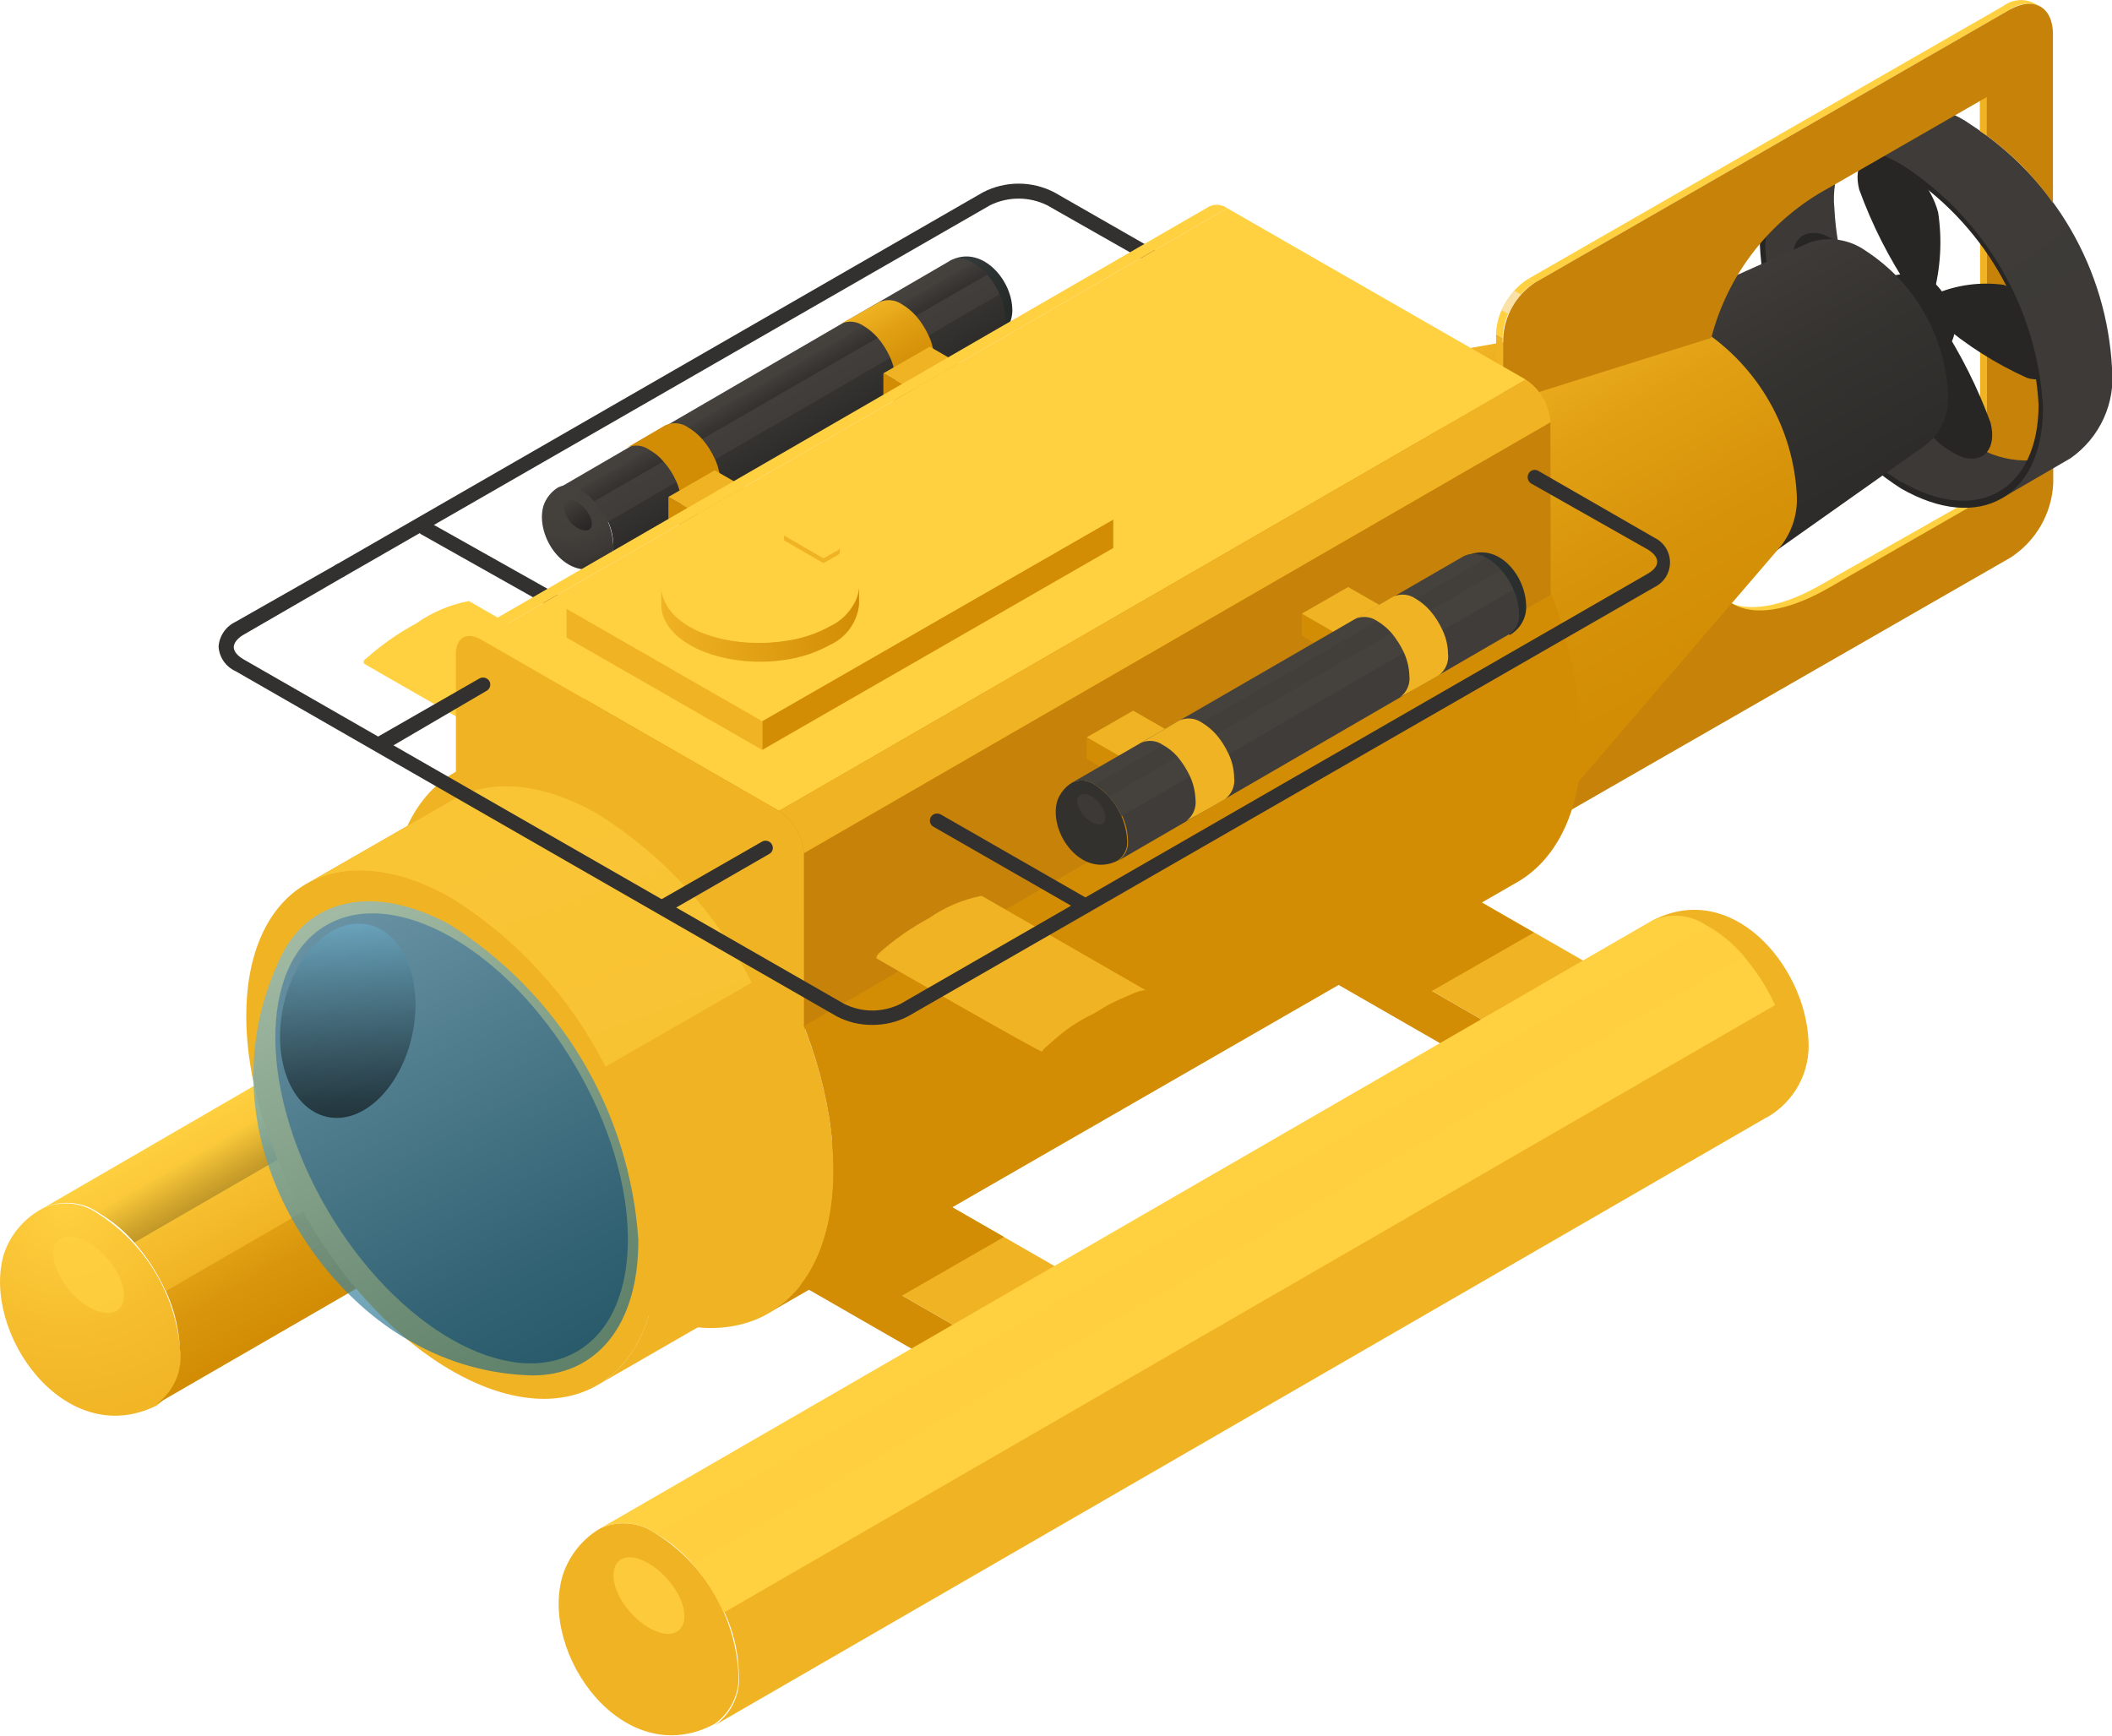 <svg width="118" height="97" viewBox="0 0 118 97" fill="none" xmlns="http://www.w3.org/2000/svg">
<g clip-path="url(#clip0)">
<path d="M56.556 17.205C56.583 17.55 56.51 17.895 56.346 18.199C56.182 18.504 55.934 18.755 55.631 18.924L53.087 14.565C54.783 13.66 56.479 15.532 56.556 17.205Z" fill="url(#paint0_linear)"/>
<path d="M30.36 28.271C30.503 27.835 30.799 27.465 31.192 27.227C31.392 27.134 31.612 27.095 31.831 27.114C32.051 27.133 32.261 27.209 32.441 27.335C32.965 27.669 33.403 28.12 33.719 28.654C34.035 29.187 34.221 29.787 34.261 30.405C34.292 30.631 34.26 30.861 34.167 31.07C34.075 31.278 33.925 31.457 33.736 31.586C31.655 32.63 29.866 29.99 30.36 28.271Z" fill="url(#paint1_radial)"/>
<path d="M33.197 28.01C32.965 27.74 32.689 27.511 32.38 27.335L54.336 14.673C54.642 14.853 54.918 15.081 55.153 15.348C55.439 15.674 55.673 16.041 55.847 16.438C56.042 16.846 56.147 17.291 56.155 17.742C56.187 17.968 56.154 18.199 56.062 18.407C55.969 18.616 55.82 18.795 55.631 18.924L33.736 31.586C33.925 31.457 34.075 31.278 34.167 31.07C34.26 30.861 34.292 30.631 34.261 30.405C34.255 29.952 34.15 29.507 33.952 29.1C33.759 28.7 33.504 28.332 33.197 28.01Z" fill="url(#paint2_linear)"/>
<path d="M53.087 14.565C53.286 14.47 53.507 14.431 53.726 14.449C53.946 14.468 54.156 14.545 54.336 14.673C54.642 14.853 54.918 15.081 55.153 15.348C55.439 15.674 55.673 16.041 55.847 16.438L33.952 29.161C33.778 28.765 33.544 28.398 33.258 28.072C33.027 27.801 32.751 27.573 32.441 27.396C32.261 27.27 32.051 27.194 31.831 27.175C31.612 27.157 31.392 27.196 31.192 27.289L53.087 14.565Z" fill="url(#paint3_linear)"/>
<path style="mix-blend-mode:screen" opacity="0.3" d="M54.336 14.673C54.642 14.853 54.918 15.081 55.153 15.348L33.197 28.01C32.966 27.74 32.689 27.511 32.38 27.335L54.336 14.673Z" fill="url(#paint4_linear)"/>
<path style="mix-blend-mode:screen" opacity="0.5" d="M31.855 29.161C32.225 29.576 32.719 29.76 32.95 29.56C33.181 29.361 33.058 28.854 32.688 28.425C32.318 27.995 31.824 27.826 31.608 28.026C31.393 28.225 31.485 28.655 31.855 29.161Z" fill="url(#paint5_linear)"/>
<path d="M49.525 22.454C49.708 22.316 49.851 22.133 49.94 21.923C50.029 21.713 50.062 21.483 50.034 21.257C50.018 20.806 49.913 20.363 49.726 19.953C49.548 19.558 49.314 19.191 49.032 18.863C48.797 18.596 48.521 18.368 48.215 18.188C48.037 18.069 47.833 17.996 47.62 17.977C47.407 17.959 47.192 17.994 46.996 18.08L49.124 16.883C49.324 16.793 49.544 16.755 49.763 16.774C49.982 16.793 50.192 16.867 50.373 16.99C50.68 17.171 50.956 17.399 51.191 17.666C51.473 17.994 51.707 18.361 51.884 18.755C52.079 19.163 52.184 19.608 52.193 20.06C52.223 20.289 52.192 20.522 52.103 20.735C52.013 20.948 51.869 21.133 51.684 21.273C50.867 21.702 50.157 22.117 49.525 22.454Z" fill="url(#paint6_linear)"/>
<path d="M37.575 29.376C37.756 29.24 37.897 29.059 37.986 28.852C38.075 28.645 38.109 28.418 38.084 28.195C38.069 27.739 37.964 27.29 37.776 26.875C37.602 26.483 37.368 26.12 37.082 25.8C36.856 25.525 36.578 25.296 36.265 25.125C36.09 25.001 35.886 24.924 35.672 24.902C35.459 24.881 35.243 24.915 35.047 25.002L37.175 23.759C37.375 23.669 37.594 23.631 37.813 23.65C38.032 23.669 38.242 23.743 38.424 23.866C38.73 24.047 39.006 24.275 39.241 24.542C39.523 24.87 39.757 25.237 39.935 25.631C40.129 26.039 40.234 26.484 40.243 26.936C40.273 27.165 40.242 27.398 40.153 27.611C40.064 27.824 39.919 28.009 39.734 28.148C38.917 28.624 38.208 29.039 37.575 29.376Z" fill="url(#paint7_linear)"/>
<path d="M40.598 30.85L43.188 29.361V28.148L40.598 29.637V30.85Z" fill="#D28D05"/>
<path d="M37.344 28.977L40.598 30.85V29.637L37.344 27.765V28.977Z" fill="#D28D05"/>
<path d="M40.598 29.637L43.188 28.148L39.935 26.276L37.344 27.765L40.598 29.637Z" fill="#F0B324"/>
<path d="M52.609 23.943L55.199 22.454V21.242L52.609 22.73V23.943Z" fill="#D28D05"/>
<path d="M49.355 22.071L52.609 23.943V22.73L49.355 20.858V22.071Z" fill="#D28D05"/>
<path d="M52.609 22.73L55.199 21.242L51.946 19.369L49.355 20.858L52.609 22.73Z" fill="#F0B324"/>
<path d="M111 13.89V27.78L110.63 27.627V13.383C110.738 13.552 110.877 13.706 111 13.89Z" fill="#F0B324"/>
<path d="M101.81 32.63L110.63 27.627L111 27.841L102.18 32.906C99.852 34.257 97.987 34.441 96.83 33.812L96.46 33.597C97.617 34.211 99.498 33.981 101.81 32.63Z" fill="#FFD040"/>
<path d="M95.458 30.788L95.088 30.573L83.585 37.188L83.955 37.403L95.458 30.788Z" fill="#FFD040"/>
<path d="M83.955 37.403V45.384C83.933 45.603 83.969 45.824 84.061 46.024C84.153 46.223 84.298 46.395 84.48 46.52L84.109 46.321C83.929 46.191 83.786 46.016 83.694 45.814C83.602 45.612 83.564 45.39 83.585 45.169V37.188L83.955 37.403Z" fill="#F0B324"/>
<path d="M95.458 30.788C95.458 34.134 98.094 35.193 102.18 32.845L111 27.78V11.833C112.302 12.854 113.543 13.951 114.716 15.118C114.716 16.653 114.716 18.74 114.716 27.013C114.677 27.843 114.439 28.651 114.024 29.372C113.608 30.093 113.026 30.704 112.326 31.157L85.79 46.397C84.803 46.98 83.986 46.52 83.986 45.384V37.403L95.458 30.788Z" fill="#C68209"/>
<path d="M100.762 8.887L104.709 6.799C103.94 7.339 103.329 8.073 102.939 8.925C102.549 9.777 102.393 10.717 102.489 11.649C102.628 14.266 103.387 16.813 104.702 19.083C106.018 21.352 107.853 23.281 110.059 24.71C110.833 25.269 111.743 25.613 112.694 25.704C113.646 25.796 114.604 25.633 115.471 25.232L111.694 27.627C110.823 28.036 109.859 28.208 108.9 28.125C107.941 28.041 107.021 27.705 106.236 27.151C104.007 25.689 102.15 23.732 100.812 21.433C99.474 19.134 98.691 16.557 98.526 13.905C98.432 12.948 98.588 11.982 98.98 11.103C99.372 10.223 99.986 9.46 100.762 8.887Z" fill="#3C3936"/>
<path d="M101.841 13.092C103.597 13.882 105.233 14.916 106.698 16.162C105.537 14.424 104.59 12.553 103.876 10.59C103.522 9.178 104.216 8.319 105.418 8.656C106.114 8.932 106.736 9.365 107.234 9.922C107.732 10.479 108.092 11.144 108.286 11.864C108.518 13.4 108.429 14.968 108.024 16.468C109.257 15.924 110.619 15.732 111.956 15.916C112.657 16.198 113.28 16.642 113.776 17.21C114.272 17.778 114.625 18.455 114.808 19.185C115.163 20.613 114.454 21.472 113.266 21.119C111.513 20.332 109.882 19.299 108.425 18.049C109.563 19.796 110.499 21.665 111.216 23.621C111.57 25.033 110.861 25.892 109.674 25.555C108.981 25.277 108.362 24.843 107.867 24.286C107.372 23.729 107.014 23.065 106.821 22.347C106.587 20.785 106.676 19.192 107.084 17.666C105.85 18.211 104.488 18.402 103.152 18.218C102.454 17.947 101.83 17.517 101.329 16.963C100.828 16.409 100.465 15.745 100.268 15.026C99.914 13.598 100.623 12.739 101.841 13.092Z" fill="#282625"/>
<path d="M104.493 6.416C105.396 6.002 106.393 5.835 107.382 5.932C108.372 6.029 109.317 6.387 110.121 6.968C112.416 8.455 114.325 10.46 115.695 12.82C117.064 15.181 117.854 17.829 118 20.551C118.099 21.521 117.938 22.5 117.531 23.388C117.125 24.275 116.488 25.039 115.687 25.601L111.833 27.841C112.551 27.215 113.12 26.437 113.496 25.563C113.872 24.689 114.047 23.742 114.007 22.792C113.885 20.244 113.19 17.756 111.973 15.511C110.756 13.267 109.048 11.323 106.976 9.823C106.61 9.592 106.229 9.387 105.835 9.209C103.784 8.288 101.949 7.904 100.639 8.672L104.493 6.416Z" fill="url(#paint8_linear)"/>
<path d="M106.266 9.209C108.564 10.693 110.475 12.698 111.845 15.059C113.214 17.419 114.002 20.07 114.145 22.792C114.145 27.795 110.584 29.806 106.205 27.289C103.908 25.804 101.997 23.799 100.628 21.438C99.258 19.078 98.47 16.428 98.326 13.706C98.341 8.702 101.887 6.692 106.266 9.209ZM106.266 26.936C110.46 29.361 113.883 27.412 113.899 22.623C113.755 19.996 112.987 17.441 111.658 15.167C110.328 12.894 108.475 10.967 106.251 9.547C102.057 7.137 98.649 9.086 98.634 13.875C98.771 16.492 99.528 19.04 100.844 21.31C102.16 23.58 103.997 25.508 106.205 26.936H106.266Z" fill="#282625"/>
<path d="M106.621 15.241C108.363 15.041 109.797 18.019 108.98 19.185L105.064 23.559L100.793 16.346L106.621 15.241Z" fill="#282625"/>
<path d="M98.973 30.957L107.654 24.818C108.061 24.48 108.381 24.05 108.587 23.564C108.794 23.078 108.881 22.551 108.841 22.024C108.765 20.417 108.306 18.851 107.501 17.455C106.697 16.06 105.571 14.874 104.216 13.998C103.773 13.687 103.264 13.483 102.729 13.403C102.193 13.323 101.646 13.369 101.132 13.537L91.418 17.896L98.973 30.957Z" fill="url(#paint9_linear)"/>
<path d="M85.004 47.395L99.498 30.512C100.119 29.716 100.436 28.726 100.392 27.719C100.305 25.86 99.778 24.049 98.854 22.433C97.929 20.816 96.633 19.44 95.073 18.418C94.166 17.813 93.07 17.557 91.989 17.696L70.048 21.595L85.004 47.395Z" fill="url(#paint10_linear)"/>
<path d="M68.339 39.755C64.144 32.475 64.174 24.615 68.407 22.198C72.639 19.782 79.471 23.723 83.666 31.003C87.861 38.282 87.83 46.142 83.598 48.559C79.365 50.975 72.533 47.034 68.339 39.755Z" fill="#AB7008"/>
<path d="M110.615 7.321V5.218L110.985 5.433V7.567L110.615 7.321Z" fill="#F0B324"/>
<path d="M83.956 18.878L83.585 18.663L83.616 22.316L83.986 22.546L83.956 18.878Z" fill="#F0B324"/>
<path d="M111.925 0.338C112.167 0.156 112.455 0.043 112.757 0.014C113.059 -0.016 113.363 0.038 113.637 0.169L114.007 0.368C113.732 0.244 113.429 0.194 113.128 0.223C112.827 0.253 112.54 0.361 112.295 0.537L85.759 15.793L85.389 15.578L111.925 0.338Z" fill="#FFD040"/>
<path d="M83.894 17.328C84.077 16.933 84.316 16.566 84.603 16.238C84.831 15.981 85.096 15.759 85.389 15.578L85.759 15.793C85.462 15.968 85.196 16.191 84.973 16.453C84.682 16.778 84.443 17.146 84.264 17.543C84.076 17.964 83.971 18.418 83.955 18.878L83.585 18.663C83.601 18.203 83.706 17.749 83.894 17.328Z" fill="#FFD040"/>
<path d="M85.759 15.793L112.295 0.537C113.621 -0.215 114.7 0.384 114.7 1.903C114.7 6.738 114.7 9.577 114.7 11.342C113.679 9.889 112.423 8.613 110.985 7.567V5.433L102.18 10.498C100.566 11.371 99.149 12.565 98.019 14.007C96.889 15.449 96.07 17.107 95.612 18.878L83.986 22.531V18.878C84.02 18.262 84.198 17.662 84.505 17.127C84.813 16.591 85.243 16.134 85.759 15.793Z" fill="#C68209"/>
<path d="M84.603 16.238L84.973 16.453C84.683 16.778 84.443 17.146 84.264 17.543L83.894 17.328C84.077 16.933 84.316 16.566 84.603 16.238Z" fill="#F9E1A7"/>
<path d="M20.322 36.958C20.322 36.958 20.322 36.866 20.445 36.805C21.304 36.036 22.251 35.371 23.267 34.825C24.143 34.206 25.142 33.782 26.197 33.582L35.448 38.907C34.394 39.11 33.395 39.534 32.518 40.151C31.503 40.697 30.555 41.362 29.697 42.13L29.589 42.284C29.589 42.422 20.338 37.081 20.338 37.081C20.318 37.043 20.313 37 20.322 36.958Z" fill="#FFD040"/>
<path d="M32.472 40.151C34.107 39.214 35.433 38.616 35.433 38.953C34.614 39.891 33.605 40.644 32.472 41.164C30.838 42.1 29.527 42.698 29.527 42.361C30.343 41.428 31.346 40.675 32.472 40.151Z" fill="#D28D05"/>
<path d="M69.801 40.151C69.869 41.022 69.686 41.895 69.273 42.667C68.861 43.439 68.237 44.078 67.473 44.51L61.043 33.52C65.499 31.203 69.585 35.945 69.801 40.151Z" fill="url(#paint11_linear)"/>
<path d="M0.216 70.064C0.581 68.979 1.347 68.074 2.359 67.532C2.851 67.301 3.395 67.203 3.936 67.249C4.478 67.295 4.997 67.482 5.443 67.793C6.762 68.624 7.867 69.751 8.67 71.083C9.473 72.416 9.952 73.917 10.069 75.467C10.15 76.05 10.07 76.645 9.836 77.186C9.602 77.727 9.224 78.194 8.742 78.536C3.593 81.084 -1.064 74.423 0.216 70.064Z" fill="url(#paint12_radial)"/>
<path d="M7.509 69.419C6.92 68.742 6.222 68.166 5.443 67.716L64.189 33.766C64.969 34.213 65.668 34.789 66.255 35.469C66.976 36.289 67.564 37.216 67.997 38.217C68.472 39.228 68.739 40.324 68.783 41.44C68.864 42.022 68.784 42.614 68.553 43.155C68.323 43.695 67.949 44.163 67.473 44.51L8.727 78.46C9.209 78.117 9.587 77.65 9.821 77.109C10.055 76.568 10.135 75.973 10.053 75.39C10.005 74.265 9.738 73.16 9.267 72.136C8.82 71.148 8.228 70.233 7.509 69.419Z" fill="url(#paint13_linear)"/>
<path d="M61.043 33.505C61.535 33.274 62.079 33.177 62.62 33.222C63.162 33.268 63.681 33.456 64.127 33.766C64.908 34.213 65.606 34.789 66.193 35.469C66.915 36.289 67.503 37.216 67.935 38.217L9.267 72.136C8.823 71.138 8.23 70.211 7.509 69.389C6.917 68.722 6.219 68.157 5.443 67.716C4.991 67.418 4.467 67.244 3.926 67.212C3.384 67.179 2.844 67.29 2.359 67.532L61.043 33.505Z" fill="url(#paint14_linear)"/>
<path style="mix-blend-mode:screen" opacity="0.3" d="M64.189 33.766C64.969 34.213 65.668 34.789 66.255 35.469L7.509 69.419C6.92 68.742 6.222 68.166 5.443 67.716L64.189 33.766Z" fill="url(#paint15_linear)"/>
<path style="mix-blend-mode:screen" opacity="0.8" d="M3.901 72.136C4.826 73.195 6.06 73.671 6.63 73.149C7.201 72.627 6.923 71.369 5.998 70.31C5.073 69.251 3.839 68.775 3.253 69.297C2.667 69.819 3.037 71.062 3.901 72.136Z" fill="url(#paint16_linear)"/>
<path d="M55.924 78.229L61.614 74.96V72.29L55.924 75.559V78.229Z" fill="#D28D05"/>
<path d="M40.922 69.604L55.924 78.229V75.559L40.922 66.933V69.604Z" fill="#D28D05"/>
<path d="M55.924 75.559L61.614 72.29L46.611 63.664L40.922 66.933L55.924 75.559Z" fill="#F0B324"/>
<path d="M46.611 63.664L56.093 69.112L49.664 72.811L40.921 66.933L46.611 63.664Z" fill="#D28D05"/>
<path d="M85.544 61.208L91.233 57.939V55.269L85.544 58.553V61.208Z" fill="#D28D05"/>
<path d="M70.526 52.583L85.544 61.208V58.553L70.526 49.912V52.583Z" fill="#D28D05"/>
<path d="M85.544 58.553L91.233 55.269L76.215 46.643L70.526 49.912L85.544 58.553Z" fill="#F0B324"/>
<path d="M76.215 46.643L85.698 52.107L79.268 55.79L70.526 49.912L76.215 46.643Z" fill="#D28D05"/>
<path d="M32.318 34.733C32.389 34.731 32.459 34.712 32.52 34.677C32.582 34.642 32.635 34.593 32.673 34.533C32.723 34.439 32.736 34.329 32.707 34.226C32.678 34.123 32.611 34.035 32.518 33.981L23.945 29.161C23.899 29.134 23.848 29.117 23.794 29.11C23.741 29.103 23.687 29.107 23.635 29.121C23.584 29.135 23.535 29.16 23.493 29.193C23.451 29.227 23.416 29.268 23.39 29.315C23.339 29.405 23.325 29.511 23.351 29.611C23.377 29.712 23.441 29.798 23.529 29.852L32.117 34.687C32.18 34.716 32.248 34.732 32.318 34.733Z" fill="#33312F"/>
<path d="M18.996 32.231C19.061 32.251 19.131 32.251 19.197 32.231L55.323 11.465C55.817 11.223 56.36 11.097 56.911 11.097C57.462 11.097 58.005 11.223 58.499 11.465L65.576 15.486C65.667 15.537 65.773 15.552 65.874 15.526C65.975 15.5 66.061 15.436 66.116 15.348C66.168 15.256 66.183 15.147 66.157 15.044C66.131 14.942 66.067 14.853 65.977 14.796L58.9 10.744C58.285 10.426 57.603 10.26 56.911 10.26C56.219 10.26 55.536 10.426 54.922 10.744L18.796 31.54C18.748 31.566 18.707 31.601 18.673 31.642C18.64 31.684 18.615 31.733 18.601 31.784C18.587 31.836 18.583 31.89 18.59 31.943C18.597 31.996 18.614 32.047 18.642 32.093C18.686 32.141 18.741 32.179 18.803 32.203C18.864 32.227 18.93 32.236 18.996 32.231Z" fill="#33312F"/>
<path d="M25.417 63.3C20.576 54.953 20.574 45.933 25.411 43.153C30.249 40.373 38.096 44.885 42.937 53.232C47.778 61.578 47.78 70.598 42.943 73.379C38.105 76.159 30.258 71.647 25.417 63.3Z" fill="#F0B324"/>
<path d="M25.333 43.19L67.211 19.139C69.462 17.788 72.592 17.957 76.046 19.953C79.644 22.298 82.635 25.455 84.778 29.167C86.922 32.879 88.156 37.042 88.381 41.317C88.381 45.2 87.024 47.947 84.834 49.252L43.019 73.318C45.223 72.013 46.565 69.266 46.565 65.383C46.565 57.509 41.029 47.947 34.23 44.018C30.714 42.023 27.584 41.854 25.333 43.19Z" fill="#D28D05"/>
<path d="M67.581 11.526C67.74 11.456 67.915 11.429 68.089 11.448C68.262 11.466 68.427 11.531 68.568 11.634L26.844 35.715C26.704 35.617 26.541 35.557 26.371 35.541C26.201 35.525 26.029 35.553 25.873 35.623L67.581 11.526Z" fill="#FFD040"/>
<path d="M86.623 23.59L86.638 33.229L44.915 57.325L44.9 47.687L86.623 23.59Z" fill="#C68209"/>
<path d="M68.568 11.634L85.251 21.211L43.528 45.308L26.844 35.715L68.568 11.634Z" fill="#FFD040"/>
<path d="M85.251 21.211C85.649 21.474 85.981 21.827 86.219 22.239C86.457 22.652 86.595 23.115 86.623 23.59L44.915 47.671C44.883 47.197 44.742 46.737 44.501 46.327C44.26 45.917 43.927 45.568 43.528 45.308L85.251 21.211Z" fill="#F0B324"/>
<path d="M26.844 35.715L43.527 45.308C43.927 45.568 44.26 45.917 44.501 46.327C44.741 46.737 44.883 47.197 44.915 47.671V57.325C38.979 47.18 31.747 41.317 25.472 44.586V36.498C25.487 35.623 26.089 35.301 26.844 35.715Z" fill="#F0B324"/>
<path d="M17.127 68.053C12.639 60.316 12.636 51.955 17.12 49.378C21.604 46.801 28.877 50.984 33.364 58.722C37.852 66.459 37.855 74.82 33.371 77.397C28.887 79.974 21.615 75.791 17.127 68.053Z" fill="#F0B324"/>
<path d="M17.038 49.436L25.21 44.74C27.291 43.496 30.206 43.65 33.413 45.492C36.757 47.664 39.539 50.59 41.535 54.032C43.531 57.475 44.684 61.337 44.9 65.306C44.9 68.898 43.635 71.445 41.6 72.658L33.444 77.354C35.479 76.142 36.728 73.594 36.728 69.987C36.509 66.021 35.355 62.162 33.36 58.722C31.364 55.282 28.583 52.359 25.241 50.188C22.034 48.346 19.135 48.193 17.038 49.436Z" fill="url(#paint17_linear)"/>
<path d="M33.413 45.492C37.081 47.793 40.05 51.045 42.001 54.9L33.829 59.597C31.879 55.742 28.909 52.489 25.241 50.188C22.034 48.346 19.073 48.193 17.038 49.436L25.21 44.74C27.291 43.496 30.206 43.65 33.413 45.492Z" fill="url(#paint18_linear)"/>
<path d="M18.317 67.642C14.444 61.068 14.401 53.932 18.22 51.702C22.04 49.472 28.276 52.993 32.149 59.567C36.022 66.14 36.065 73.276 32.245 75.506C28.425 77.736 22.189 74.215 18.317 67.642Z" fill="#353027"/>
<path opacity="0.7" d="M29.697 76.848C27.387 76.787 25.127 76.165 23.113 75.037C17.069 71.798 11.179 62.405 15.835 53.166C17.47 50.188 20.954 49.421 25.087 51.631C28.124 53.533 30.666 56.124 32.505 59.192C34.343 62.259 35.426 65.717 35.664 69.281C35.679 74.101 33.289 76.879 29.697 76.848Z" fill="url(#paint19_linear)"/>
<path style="mix-blend-mode:screen" opacity="0.6" d="M23.036 57.801C22.404 60.763 20.291 62.835 18.287 62.405C16.282 61.976 15.203 59.244 15.82 56.266C16.437 53.289 18.58 51.232 20.569 51.662C22.558 52.092 23.668 54.839 23.036 57.801Z" fill="url(#paint20_linear)"/>
<path d="M101.039 58.093C101.104 58.962 100.92 59.831 100.507 60.6C100.095 61.369 99.472 62.006 98.711 62.436L92.297 51.447C96.737 49.114 100.824 53.903 101.039 58.093Z" fill="url(#paint21_linear)"/>
<path d="M31.439 88.021C31.792 86.921 32.538 85.987 33.536 85.397C34.029 85.168 34.574 85.073 35.115 85.122C35.657 85.17 36.176 85.361 36.62 85.673C37.945 86.498 39.054 87.623 39.858 88.957C40.662 90.291 41.138 91.795 41.245 93.347C41.313 93.916 41.226 94.493 40.993 95.017C40.759 95.541 40.389 95.993 39.919 96.325C34.831 99.041 30.113 92.38 31.439 88.021Z" fill="url(#paint22_radial)"/>
<path d="M38.748 87.377C38.164 86.693 37.465 86.116 36.681 85.673L95.427 51.723C96.207 52.166 96.901 52.743 97.478 53.427C98.195 54.246 98.788 55.167 99.236 56.159C99.711 57.197 99.978 58.318 100.022 59.459C100.091 60.028 100.005 60.605 99.771 61.129C99.538 61.654 99.166 62.105 98.696 62.436L39.95 96.386C40.419 96.054 40.79 95.602 41.023 95.078C41.257 94.554 41.344 93.978 41.276 93.409C41.24 92.267 40.972 91.145 40.49 90.109C40.053 89.115 39.466 88.193 38.748 87.377Z" fill="url(#paint23_linear)"/>
<path d="M92.282 51.447C92.775 51.218 93.319 51.123 93.861 51.172C94.402 51.22 94.921 51.41 95.365 51.723C96.145 52.166 96.839 52.743 97.416 53.427C98.134 54.246 98.726 55.167 99.174 56.159L40.428 90.109C39.992 89.115 39.404 88.193 38.686 87.377C38.102 86.693 37.403 86.116 36.62 85.673C36.176 85.361 35.657 85.17 35.115 85.122C34.574 85.073 34.029 85.168 33.536 85.397L92.282 51.447Z" fill="url(#paint24_linear)"/>
<path style="mix-blend-mode:screen" opacity="0.3" d="M95.427 51.723C96.207 52.166 96.901 52.743 97.478 53.427L38.748 87.377C38.164 86.693 37.465 86.116 36.681 85.673L95.427 51.723Z" fill="url(#paint25_linear)"/>
<path style="mix-blend-mode:screen" opacity="0.8" d="M35.201 90.063C36.142 91.137 37.375 91.597 37.946 91.076C38.516 90.554 38.239 89.295 37.298 88.236C36.358 87.177 35.14 86.701 34.569 87.223C33.999 87.745 34.276 89.019 35.201 90.063Z" fill="url(#paint26_linear)"/>
<path d="M48.986 53.427C49.014 53.371 49.051 53.319 49.093 53.273C49.952 52.504 50.899 51.84 51.915 51.293C52.794 50.681 53.792 50.257 54.845 50.05L64.096 55.376C63.041 55.576 62.042 56 61.166 56.619C60.146 57.166 59.194 57.831 58.329 58.599L58.221 58.752C58.221 58.875 48.97 53.55 48.97 53.55C48.97 53.55 48.97 53.457 48.986 53.427Z" fill="#F0B324"/>
<path d="M61.136 56.619C62.77 55.683 64.096 55.084 64.096 55.422C63.273 56.354 62.265 57.107 61.136 57.632C59.501 58.568 58.175 59.167 58.175 58.829C58.998 57.897 60.006 57.145 61.136 56.619Z" fill="#D28D05"/>
<path d="M63.973 44.279L66.578 42.791V41.578L63.973 43.067V44.279Z" fill="#D28D05"/>
<path d="M60.719 42.407L63.973 44.279V43.067L60.719 41.194V42.407Z" fill="#D28D05"/>
<path d="M63.973 43.067L66.578 41.578L63.31 39.706L60.719 41.194L63.973 43.067Z" fill="#F0B324"/>
<path d="M75.984 37.373L78.59 35.884V34.671L75.984 36.16V37.373Z" fill="#D28D05"/>
<path d="M72.731 35.516L75.984 37.373V36.16L72.731 34.288V35.516Z" fill="#D28D05"/>
<path d="M75.984 36.16L78.59 34.671L75.321 32.799L72.731 34.288L75.984 36.16Z" fill="#F0B324"/>
<path d="M85.266 33.766C85.293 34.11 85.22 34.455 85.056 34.76C84.892 35.064 84.644 35.316 84.341 35.485L81.797 31.126C83.57 30.159 85.189 32.032 85.266 33.766Z" fill="url(#paint27_linear)"/>
<path d="M59.069 44.755C59.217 44.326 59.512 43.962 59.902 43.727C60.101 43.633 60.322 43.594 60.541 43.613C60.76 43.632 60.971 43.708 61.151 43.834C61.675 44.168 62.113 44.62 62.429 45.153C62.745 45.686 62.93 46.286 62.97 46.904C63 47.13 62.967 47.359 62.874 47.568C62.782 47.776 62.634 47.955 62.446 48.086C60.411 49.114 58.561 46.489 59.069 44.755Z" fill="url(#paint28_radial)"/>
<path d="M61.968 44.51C61.737 44.239 61.461 44.011 61.151 43.834L83.046 31.172C83.352 31.353 83.628 31.581 83.863 31.847C84.149 32.173 84.383 32.541 84.557 32.937C84.752 33.345 84.857 33.79 84.865 34.242C84.897 34.468 84.864 34.698 84.772 34.907C84.679 35.115 84.53 35.294 84.341 35.423L62.492 48.086C62.68 47.955 62.828 47.776 62.921 47.568C63.013 47.359 63.047 47.13 63.017 46.904C63.003 46.453 62.898 46.009 62.708 45.599C62.52 45.2 62.27 44.832 61.968 44.51Z" fill="url(#paint29_linear)"/>
<path d="M81.797 31.065C81.996 30.971 82.216 30.932 82.436 30.951C82.655 30.97 82.865 31.046 83.046 31.172C83.352 31.353 83.628 31.581 83.863 31.847C84.149 32.173 84.383 32.541 84.557 32.937L62.662 45.599C62.488 45.203 62.254 44.835 61.968 44.51C61.737 44.239 61.461 44.011 61.151 43.834C60.971 43.708 60.76 43.632 60.541 43.613C60.322 43.594 60.101 43.633 59.902 43.727L81.797 31.065Z" fill="url(#paint30_linear)"/>
<path style="mix-blend-mode:screen" opacity="0.3" d="M83.046 31.172C83.352 31.353 83.628 31.581 83.863 31.847L61.968 44.51C61.737 44.239 61.461 44.011 61.151 43.834L83.046 31.172Z" fill="url(#paint31_linear)"/>
<path style="mix-blend-mode:screen" opacity="0.5" d="M60.565 45.584C60.935 45.998 61.428 46.182 61.644 45.983C61.86 45.783 61.768 45.277 61.398 44.847C61.028 44.417 60.534 44.249 60.303 44.448C60.072 44.648 60.195 45.154 60.565 45.584Z" fill="url(#paint32_linear)"/>
<path d="M78.219 38.953C78.406 38.819 78.553 38.636 78.645 38.426C78.737 38.215 78.771 37.984 78.744 37.756C78.728 37.306 78.623 36.862 78.435 36.452C78.252 36.06 78.019 35.694 77.742 35.362C77.507 35.095 77.231 34.867 76.924 34.687C76.747 34.568 76.542 34.495 76.329 34.477C76.116 34.458 75.902 34.493 75.706 34.579L77.834 33.336C78.034 33.246 78.254 33.208 78.473 33.227C78.691 33.246 78.901 33.321 79.083 33.444C79.39 33.624 79.665 33.852 79.9 34.119C80.183 34.447 80.416 34.814 80.594 35.209C80.789 35.617 80.894 36.061 80.902 36.513C80.933 36.742 80.902 36.975 80.812 37.188C80.723 37.401 80.579 37.586 80.394 37.726C79.576 38.201 78.852 38.616 78.219 38.953Z" fill="url(#paint33_linear)"/>
<path d="M66.27 45.876C66.457 45.74 66.604 45.558 66.696 45.348C66.788 45.137 66.822 44.906 66.794 44.678C66.778 44.227 66.674 43.784 66.486 43.374C66.303 42.982 66.069 42.616 65.792 42.284C65.561 42.017 65.284 41.794 64.975 41.624C64.8 41.5 64.596 41.423 64.382 41.402C64.169 41.38 63.953 41.414 63.757 41.501L65.885 40.258C66.085 40.168 66.305 40.13 66.523 40.149C66.742 40.168 66.952 40.242 67.133 40.365C67.44 40.546 67.716 40.774 67.951 41.041C68.233 41.369 68.467 41.736 68.645 42.13C68.839 42.539 68.945 42.983 68.953 43.435C68.984 43.664 68.953 43.897 68.863 44.11C68.774 44.323 68.629 44.508 68.444 44.648C67.627 45.123 66.902 45.538 66.27 45.876Z" fill="url(#paint34_linear)"/>
<path d="M42.587 41.9L62.2 30.619V29.023L42.587 40.289V41.9Z" fill="#D28D05"/>
<path d="M31.655 35.623L42.587 41.9V40.289L31.655 34.011V35.623Z" fill="#F0B324"/>
<path d="M42.587 40.289L62.2 29.023L51.267 22.746L31.655 34.011L42.587 40.289Z" fill="#FFD040"/>
<path d="M37.129 33.566C37.822 35.301 40.906 36.268 43.882 35.807C44.753 35.693 45.595 35.417 46.364 34.994C46.813 34.791 47.2 34.475 47.487 34.076C47.774 33.677 47.951 33.21 47.999 32.722V33.766C47.951 34.254 47.774 34.721 47.487 35.12C47.2 35.518 46.813 35.835 46.364 36.037C45.594 36.462 44.753 36.742 43.882 36.866C40.937 37.311 37.9 36.314 37.129 34.61C37.01 34.355 36.947 34.078 36.944 33.797V32.814C36.949 33.075 37.012 33.332 37.129 33.566Z" fill="url(#paint35_linear)"/>
<path d="M38.562 30.481C39.333 30.059 40.174 29.779 41.045 29.652C43.99 29.161 47.074 30.205 47.814 31.909C48.338 33.044 47.721 34.211 46.364 34.978C45.595 35.401 44.753 35.677 43.882 35.792C40.922 36.252 37.899 35.239 37.129 33.551C36.604 32.415 37.221 31.264 38.562 30.481Z" fill="#FFD040"/>
<path d="M46.01 31.187L46.827 30.727C46.854 30.711 46.877 30.689 46.893 30.662C46.91 30.635 46.919 30.605 46.92 30.573V30.85C46.919 30.881 46.91 30.912 46.893 30.938C46.877 30.965 46.854 30.988 46.827 31.003L46.01 31.464L43.805 30.19V29.913L46.01 31.187Z" fill="#F0B324"/>
<path d="M43.805 29.913L46.01 31.187L46.827 30.727C46.858 30.717 46.885 30.697 46.904 30.671C46.923 30.645 46.933 30.613 46.933 30.581C46.933 30.549 46.923 30.517 46.904 30.491C46.885 30.465 46.858 30.445 46.827 30.435L45.116 29.453C45.04 29.411 44.955 29.39 44.869 29.39C44.783 29.39 44.698 29.411 44.622 29.453L43.805 29.913Z" fill="#FFD040"/>
<path d="M48.739 57.264C49.431 57.27 50.114 57.107 50.728 56.788L92.451 32.799C92.708 32.672 92.924 32.476 93.075 32.233C93.225 31.99 93.305 31.711 93.305 31.425C93.305 31.14 93.225 30.86 93.075 30.617C92.924 30.375 92.708 30.179 92.451 30.052L85.945 26.307C85.899 26.28 85.849 26.263 85.797 26.256C85.745 26.249 85.692 26.253 85.641 26.267C85.591 26.282 85.544 26.306 85.503 26.339C85.463 26.373 85.429 26.414 85.405 26.46C85.353 26.552 85.338 26.661 85.364 26.764C85.39 26.867 85.454 26.956 85.544 27.013L92.05 30.696C92.39 30.896 92.59 31.141 92.59 31.387C92.59 31.632 92.39 31.863 92.05 32.062L50.327 56.082C49.835 56.331 49.291 56.461 48.739 56.461C48.187 56.461 47.643 56.331 47.151 56.082L13.6 36.835C13.26 36.636 13.06 36.39 13.06 36.16C13.06 35.93 13.26 35.669 13.6 35.469L19.197 32.231C19.285 32.177 19.349 32.091 19.375 31.99C19.401 31.89 19.387 31.784 19.335 31.694C19.311 31.647 19.278 31.606 19.237 31.573C19.197 31.54 19.149 31.515 19.099 31.501C19.048 31.487 18.995 31.483 18.943 31.489C18.891 31.496 18.841 31.514 18.796 31.54L13.152 34.748C12.887 34.875 12.66 35.07 12.495 35.312C12.33 35.555 12.232 35.837 12.212 36.129C12.23 36.42 12.327 36.701 12.492 36.942C12.658 37.182 12.886 37.374 13.152 37.495L46.75 56.788C47.363 57.109 48.047 57.272 48.739 57.264Z" fill="#33312F"/>
<path d="M60.658 51.017C60.727 51.016 60.794 50.997 60.853 50.962C60.913 50.927 60.962 50.877 60.997 50.818C61.049 50.725 61.064 50.617 61.038 50.514C61.012 50.411 60.948 50.322 60.858 50.265L52.563 45.507C52.47 45.455 52.361 45.441 52.258 45.466C52.154 45.492 52.065 45.556 52.008 45.645C51.98 45.691 51.963 45.742 51.956 45.796C51.949 45.849 51.953 45.903 51.967 45.954C51.981 46.006 52.006 46.054 52.04 46.096C52.073 46.138 52.115 46.172 52.162 46.198L60.457 50.956C60.515 50.999 60.586 51.021 60.658 51.017Z" fill="#33312F"/>
<path d="M21.216 41.977C21.282 41.995 21.351 41.995 21.417 41.977L27.183 38.6C27.231 38.575 27.272 38.54 27.306 38.498C27.339 38.456 27.364 38.408 27.378 38.357C27.393 38.305 27.396 38.251 27.389 38.198C27.383 38.145 27.365 38.094 27.338 38.048C27.28 37.959 27.191 37.895 27.088 37.869C26.985 37.843 26.875 37.858 26.783 37.91L21.001 41.225C20.911 41.282 20.846 41.371 20.821 41.474C20.795 41.577 20.81 41.685 20.862 41.778C20.9 41.837 20.952 41.887 21.014 41.922C21.076 41.956 21.145 41.975 21.216 41.977Z" fill="#33312F"/>
<path d="M36.99 51.048C37.056 51.063 37.124 51.063 37.19 51.048L42.972 47.717C43.019 47.693 43.06 47.66 43.093 47.619C43.127 47.579 43.151 47.532 43.166 47.482C43.18 47.431 43.184 47.379 43.177 47.327C43.171 47.275 43.153 47.225 43.126 47.18C43.101 47.133 43.066 47.092 43.024 47.058C42.982 47.025 42.933 47.001 42.882 46.986C42.83 46.972 42.776 46.968 42.722 46.975C42.669 46.982 42.618 46.999 42.571 47.027L36.789 50.342C36.743 50.369 36.703 50.404 36.671 50.447C36.639 50.489 36.616 50.538 36.603 50.589C36.59 50.641 36.588 50.694 36.596 50.746C36.604 50.799 36.623 50.849 36.651 50.894C36.69 50.945 36.742 50.986 36.801 51.013C36.86 51.039 36.925 51.051 36.99 51.048Z" fill="#33312F"/>
</g>
<defs>
<linearGradient id="paint0_linear" x1="56.078" y1="17.466" x2="53.193" y2="14.46" gradientUnits="userSpaceOnUse">
<stop stop-color="#262B2A"/>
<stop offset="0.56" stop-color="#2D3332"/>
<stop offset="1" stop-color="#353D3C"/>
</linearGradient>
<radialGradient id="paint1_radial" cx="0" cy="0" r="1" gradientUnits="userSpaceOnUse" gradientTransform="translate(31.717 27.335) rotate(180) scale(4.626 4.604)">
<stop stop-color="#45423E"/>
<stop offset="0.55" stop-color="#43403C"/>
<stop offset="0.85" stop-color="#3B3835"/>
<stop offset="1" stop-color="#33312E"/>
</radialGradient>
<linearGradient id="paint2_linear" x1="43.512" y1="21.779" x2="45.258" y2="24.809" gradientUnits="userSpaceOnUse">
<stop stop-color="#3F3C39"/>
<stop offset="0.44" stop-color="#353330"/>
<stop offset="1" stop-color="#2D2B29"/>
</linearGradient>
<linearGradient id="paint3_linear" x1="42.772" y1="20.505" x2="44.288" y2="23.151" gradientUnits="userSpaceOnUse">
<stop stop-color="#45423E"/>
<stop offset="1" stop-color="#3F3C39"/>
</linearGradient>
<linearGradient id="paint4_linear" x1="43.527" y1="20.889" x2="44.4" y2="22.396" gradientUnits="userSpaceOnUse">
<stop stop-color="#3C3936"/>
<stop offset="0.36" stop-color="#211F1E"/>
<stop offset="0.75" stop-color="#090808"/>
<stop offset="1"/>
</linearGradient>
<linearGradient id="paint5_linear" x1="31.68" y1="27.876" x2="33.337" y2="30.258" gradientUnits="userSpaceOnUse">
<stop stop-color="#45423E"/>
<stop offset="0.42" stop-color="#21201E"/>
<stop offset="0.78" stop-color="#090808"/>
<stop offset="1"/>
</linearGradient>
<linearGradient id="paint6_linear" x1="48.693" y1="17.098" x2="51.219" y2="21.497" gradientUnits="userSpaceOnUse">
<stop stop-color="#F0B324"/>
<stop offset="0.33" stop-color="#E1A014"/>
<stop offset="0.69" stop-color="#D69209"/>
<stop offset="1" stop-color="#D28D05"/>
</linearGradient>
<linearGradient id="paint7_linear" x1="-234.184" y1="113.336" x2="-224.298" y2="128.906" gradientUnits="userSpaceOnUse">
<stop stop-color="#F0B324"/>
<stop offset="0.33" stop-color="#E1A014"/>
<stop offset="0.69" stop-color="#D69209"/>
<stop offset="1" stop-color="#D28D05"/>
</linearGradient>
<linearGradient id="paint8_linear" x1="-24.396" y1="90.359" x2="149.949" y2="330.082" gradientUnits="userSpaceOnUse">
<stop stop-color="#3F3C39"/>
<stop offset="0.44" stop-color="#353330"/>
<stop offset="1" stop-color="#2D2B29"/>
</linearGradient>
<linearGradient id="paint9_linear" x1="105.78" y1="27.07" x2="98.254" y2="13.914" gradientUnits="userSpaceOnUse">
<stop stop-color="#2D2B29"/>
<stop offset="0.56" stop-color="#353330"/>
<stop offset="1" stop-color="#3F3C39"/>
</linearGradient>
<linearGradient id="paint10_linear" x1="94.449" y1="37.887" x2="83.623" y2="18.963" gradientUnits="userSpaceOnUse">
<stop stop-color="#D28D05"/>
<stop offset="0.31" stop-color="#D69209"/>
<stop offset="0.67" stop-color="#E1A014"/>
<stop offset="1" stop-color="#F0B324"/>
</linearGradient>
<linearGradient id="paint11_linear" x1="68.598" y1="40.826" x2="61.309" y2="33.241" gradientUnits="userSpaceOnUse">
<stop stop-color="#D28D05"/>
<stop offset="0.34" stop-color="#D9960C"/>
<stop offset="0.9" stop-color="#ECAE20"/>
<stop offset="1" stop-color="#F0B324"/>
</linearGradient>
<radialGradient id="paint12_radial" cx="0" cy="0" r="1" gradientUnits="userSpaceOnUse" gradientTransform="translate(3.685 67.317) rotate(180) scale(13.291 13.23)">
<stop stop-color="#FFD040"/>
<stop offset="0.58" stop-color="#F5BC2D"/>
<stop offset="1" stop-color="#F0B324"/>
</radialGradient>
<linearGradient id="paint13_linear" x1="35.14" y1="52.721" x2="39.534" y2="60.351" gradientUnits="userSpaceOnUse">
<stop stop-color="#F0B324"/>
<stop offset="0.1" stop-color="#ECAE20"/>
<stop offset="0.66" stop-color="#D9960C"/>
<stop offset="1" stop-color="#D28D05"/>
</linearGradient>
<linearGradient id="paint14_linear" x1="33.243" y1="49.482" x2="37.087" y2="56.174" gradientUnits="userSpaceOnUse">
<stop stop-color="#FFD040"/>
<stop offset="1" stop-color="#F0B324"/>
</linearGradient>
<linearGradient id="paint15_linear" x1="35.186" y1="50.449" x2="37.376" y2="54.249" gradientUnits="userSpaceOnUse">
<stop stop-color="#FFD040"/>
<stop offset="0.18" stop-color="#C4A031"/>
<stop offset="0.4" stop-color="#7F6820"/>
<stop offset="0.6" stop-color="#483B12"/>
<stop offset="0.78" stop-color="#211B08"/>
<stop offset="0.92" stop-color="#090702"/>
<stop offset="1"/>
</linearGradient>
<linearGradient id="paint16_linear" x1="-238.43" y1="289.815" x2="-226.407" y2="305.763" gradientUnits="userSpaceOnUse">
<stop stop-color="#FFD040"/>
<stop offset="0.18" stop-color="#C4A031"/>
<stop offset="0.4" stop-color="#7F6820"/>
<stop offset="0.6" stop-color="#483B12"/>
<stop offset="0.78" stop-color="#211B08"/>
<stop offset="0.92" stop-color="#090702"/>
<stop offset="1"/>
</linearGradient>
<linearGradient id="paint17_linear" x1="-1540.43" y1="1206.97" x2="-1281.41" y2="1581.02" gradientUnits="userSpaceOnUse">
<stop stop-color="#F0B324"/>
<stop offset="0.1" stop-color="#ECAE20"/>
<stop offset="0.66" stop-color="#D9960C"/>
<stop offset="1" stop-color="#D28D05"/>
</linearGradient>
<linearGradient id="paint18_linear" x1="-1460.02" y1="500.505" x2="-1389.6" y2="694.906" gradientUnits="userSpaceOnUse">
<stop stop-color="#FFD040"/>
<stop offset="1" stop-color="#F0B324"/>
</linearGradient>
<linearGradient id="paint19_linear" x1="17.716" y1="51.524" x2="31.174" y2="76.24" gradientUnits="userSpaceOnUse">
<stop stop-color="#80BED9"/>
<stop offset="0.24" stop-color="#66A8C3"/>
<stop offset="0.75" stop-color="#357D98"/>
<stop offset="1" stop-color="#226D87"/>
</linearGradient>
<linearGradient id="paint20_linear" x1="19.258" y1="51.769" x2="19.625" y2="62.989" gradientUnits="userSpaceOnUse">
<stop stop-color="#69ACC9"/>
<stop offset="0.23" stop-color="#4D7F94"/>
<stop offset="0.61" stop-color="#243B45"/>
<stop offset="0.87" stop-color="#0A1013"/>
<stop offset="1"/>
</linearGradient>
<linearGradient id="paint21_linear" x1="-2.17" y1="495.07" x2="-55.651" y2="453.353" gradientUnits="userSpaceOnUse">
<stop stop-color="#D28D05"/>
<stop offset="0.34" stop-color="#D9960C"/>
<stop offset="0.9" stop-color="#ECAE20"/>
<stop offset="1" stop-color="#F0B324"/>
</linearGradient>
<radialGradient id="paint22_radial" cx="0" cy="0" r="1" gradientUnits="userSpaceOnUse" gradientTransform="translate(-500.496 743.322) rotate(180) scale(86.674 102.12)">
<stop stop-color="#FFD040"/>
<stop offset="0.58" stop-color="#F5BC2D"/>
<stop offset="1" stop-color="#F0B324"/>
</radialGradient>
<linearGradient id="paint23_linear" x1="-2021.37" y1="2108.01" x2="-1918.01" y2="2361.93" gradientUnits="userSpaceOnUse">
<stop stop-color="#F0B324"/>
<stop offset="0.1" stop-color="#ECAE20"/>
<stop offset="0.66" stop-color="#D9960C"/>
<stop offset="1" stop-color="#D28D05"/>
</linearGradient>
<linearGradient id="paint24_linear" x1="-2179.11" y1="1762.2" x2="-2109.9" y2="1964.34" gradientUnits="userSpaceOnUse">
<stop stop-color="#FFD040"/>
<stop offset="1" stop-color="#F0B324"/>
</linearGradient>
<linearGradient id="paint25_linear" x1="-1936.77" y1="1640.45" x2="-1901.01" y2="1746.18" gradientUnits="userSpaceOnUse">
<stop stop-color="#FFD040"/>
<stop offset="0.18" stop-color="#C4A031"/>
<stop offset="0.4" stop-color="#7F6820"/>
<stop offset="0.6" stop-color="#483B12"/>
<stop offset="0.78" stop-color="#211B08"/>
<stop offset="0.92" stop-color="#090702"/>
<stop offset="1"/>
</linearGradient>
<linearGradient id="paint26_linear" x1="-124.213" y1="353.758" x2="-112.184" y2="369.777" gradientUnits="userSpaceOnUse">
<stop stop-color="#FFD040"/>
<stop offset="0.18" stop-color="#C4A031"/>
<stop offset="0.4" stop-color="#7F6820"/>
<stop offset="0.6" stop-color="#483B12"/>
<stop offset="0.78" stop-color="#211B08"/>
<stop offset="0.92" stop-color="#090702"/>
<stop offset="1"/>
</linearGradient>
<linearGradient id="paint27_linear" x1="10.429" y1="133.167" x2="1.995" y2="126.592" gradientUnits="userSpaceOnUse">
<stop stop-color="#262B2A"/>
<stop offset="0.56" stop-color="#2D3332"/>
<stop offset="1" stop-color="#353D3C"/>
</linearGradient>
<radialGradient id="paint28_radial" cx="0" cy="0" r="1" gradientUnits="userSpaceOnUse" gradientTransform="translate(-86.261 178.093) rotate(180) scale(11.991 14.127)">
<stop stop-color="#45423E"/>
<stop offset="0.55" stop-color="#43403C"/>
<stop offset="0.85" stop-color="#3B3835"/>
<stop offset="1" stop-color="#33312E"/>
</radialGradient>
<linearGradient id="paint29_linear" x1="-619.544" y1="452.997" x2="-603.864" y2="491.007" gradientUnits="userSpaceOnUse">
<stop stop-color="#3F3C39"/>
<stop offset="0.44" stop-color="#353330"/>
<stop offset="1" stop-color="#2D2B29"/>
</linearGradient>
<linearGradient id="paint30_linear" x1="-659.274" y1="384.226" x2="-648.999" y2="414.263" gradientUnits="userSpaceOnUse">
<stop stop-color="#45423E"/>
<stop offset="1" stop-color="#3F3C39"/>
</linearGradient>
<linearGradient id="paint31_linear" x1="-590.226" y1="356.074" x2="-584.875" y2="371.739" gradientUnits="userSpaceOnUse">
<stop stop-color="#3C3936"/>
<stop offset="0.36" stop-color="#211F1E"/>
<stop offset="0.75" stop-color="#090808"/>
<stop offset="1"/>
</linearGradient>
<linearGradient id="paint32_linear" x1="16.763" y1="95.654" x2="18.221" y2="98.454" gradientUnits="userSpaceOnUse">
<stop stop-color="#45423E"/>
<stop offset="0.42" stop-color="#21201E"/>
<stop offset="0.78" stop-color="#090808"/>
<stop offset="1"/>
</linearGradient>
<linearGradient id="paint33_linear" x1="-56.201" y1="158.675" x2="-46.316" y2="174.245" gradientUnits="userSpaceOnUse">
<stop stop-color="#F0B324"/>
<stop offset="0.33" stop-color="#E1A014"/>
<stop offset="0.69" stop-color="#D69209"/>
<stop offset="1" stop-color="#D28D05"/>
</linearGradient>
<linearGradient id="paint34_linear" x1="-108.509" y1="191.444" x2="-98.624" y2="207.014" gradientUnits="userSpaceOnUse">
<stop stop-color="#F0B324"/>
<stop offset="0.33" stop-color="#E1A014"/>
<stop offset="0.69" stop-color="#D69209"/>
<stop offset="1" stop-color="#D28D05"/>
</linearGradient>
<linearGradient id="paint35_linear" x1="47.999" y1="34.809" x2="36.944" y2="34.809" gradientUnits="userSpaceOnUse">
<stop stop-color="#D28D05"/>
<stop offset="1" stop-color="#F0B324"/>
</linearGradient>
<clipPath id="clip0">
<rect width="118" height="97" fill="white" transform="matrix(-1 0 0 1 118 0)"/>
</clipPath>
</defs>
</svg>
